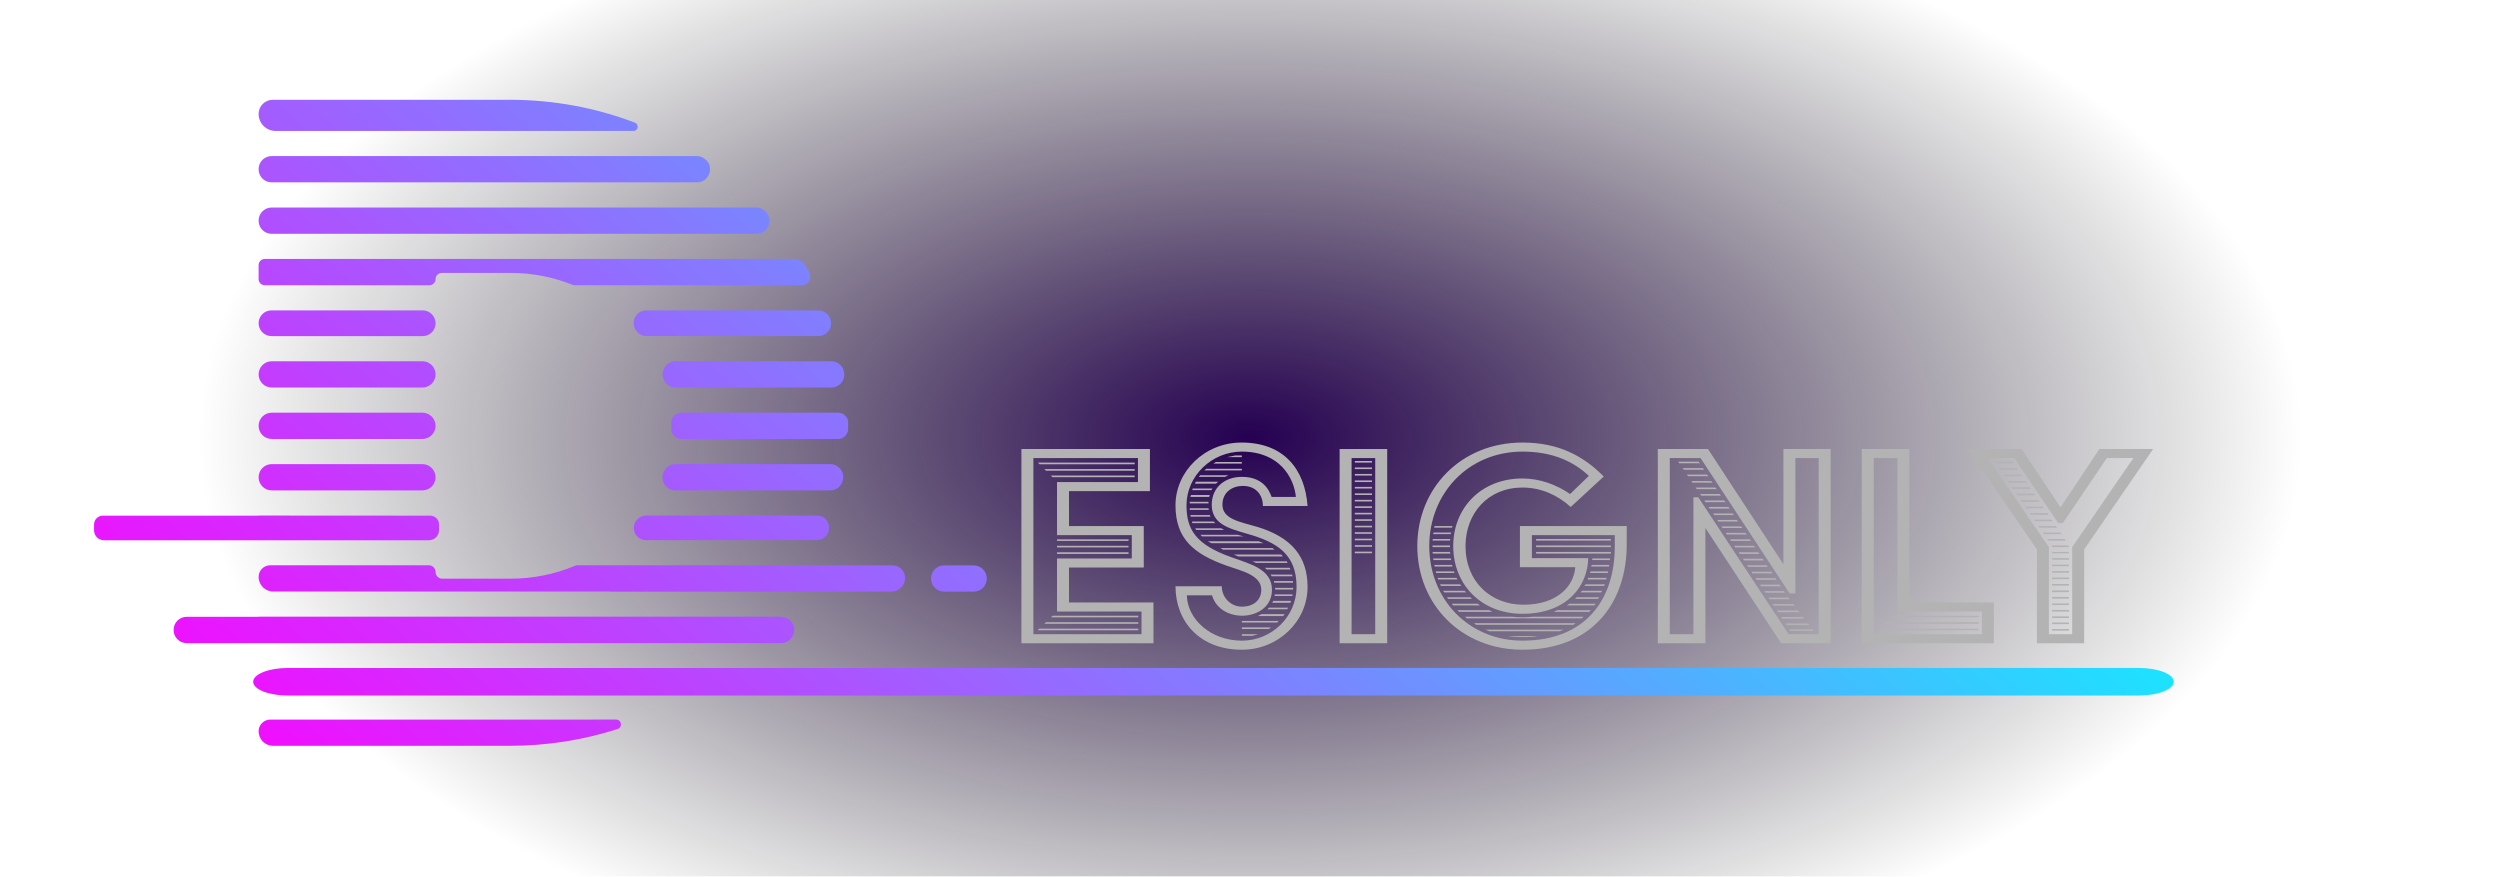<?xml version="1.0" encoding="utf-8"?>
<!-- Generator: Adobe Illustrator 27.4.1, SVG Export Plug-In . SVG Version: 6.00 Build 0)  -->
<svg version="1.1" id="Layer_1" xmlns="http://www.w3.org/2000/svg" xmlns:xlink="http://www.w3.org/1999/xlink" x="0px" y="0px"
	 viewBox="0 0 4400 1543.033" enable-background="new 0 0 4400 1543.033" xml:space="preserve">
<radialGradient id="SVGID_1_" cx="2000.158" cy="1289.751" r="1683.105" gradientTransform="matrix(1.1 6.514556e-05 6.514556e-05 0.598 -0.083 -0.555)" gradientUnits="userSpaceOnUse">
	<stop  offset="0" style="stop-color:#250052"/>
	<stop  offset="1" style="stop-color:#000000;stop-opacity:0"/>
</radialGradient>
<rect x="0.725" y="-1.094" fill="url(#SVGID_1_)" width="4399.2" height="1543.429"/>
<linearGradient id="SVGID_00000157301899933983309020000015171273450100015012_" gradientUnits="userSpaceOnUse" x1="2826.218" y1="-90.62" x2="1013.387" y2="1993.092">
	<stop  offset="0" style="stop-color:#00FFFF"/>
	<stop  offset="1" style="stop-color:#FF00FF"/>
</linearGradient>
<path fill="url(#SVGID_00000157301899933983309020000015171273450100015012_)" d="M1347.975,372.717
	c0.136,0.15,0.271,0.3,0.407,0.45c13.335,14.756,2.932,38.323-16.956,38.323H478.048c-12.653,0-22.91-10.257-22.91-22.91v-0.449
	c0-12.653,10.257-22.91,22.91-22.91h852.97C1337.473,365.222,1343.642,367.933,1347.975,372.717z M1226.125,274.698H478.055
	c-12.657,0-22.917,10.26-22.917,22.917v0.434c0,12.657,10.26,22.917,22.917,22.917h748.712c22.594,0,31.596-29.299,12.845-41.903
	c-0.214-0.144-0.429-0.288-0.643-0.432C1235.166,276.082,1230.703,274.698,1226.125,274.698z M766.603,491.167
	c0-5.991,4.856-10.847,10.847-10.847h121.049c38.603,0,75.443,7.462,109.03,20.912c1.28,0.512,2.642,0.782,4.02,0.782h399.438
	c11.621,0,18.959-12.476,13.337-22.647c-2.225-4.025-4.499-8.022-6.822-11.99c-4.213-7.196-11.914-11.631-20.252-11.631H465.985
	c-5.991,0-10.847,4.856-10.847,10.847v24.574c0,5.991,4.856,10.847,10.847,10.847h289.771
	C761.747,502.014,766.603,497.158,766.603,491.167L766.603,491.167z M743.972,546.271H477.769
	c-12.499,0-22.631,10.132-22.631,22.631l0,0c0,12.499,10.132,22.631,22.631,22.631h266.203c12.499,0,22.631-10.132,22.631-22.631
	l0,0C766.603,556.403,756.471,546.271,743.972,546.271z M1189.221,682.057h273.983c14.012,0,24.699-12.561,22.435-26.39
	c-0.045-0.273-0.089-0.545-0.135-0.818c-1.816-10.988-11.297-19.06-22.434-19.06h-274.129c-15.685,0-26.541,15.474-21.424,30.301
	c0.054,0.156,0.108,0.313,0.161,0.469C1170.847,675.796,1179.456,682.057,1189.221,682.057z M1138.049,591.533h302.267
	c15.494,0,26.272-15.348,21.083-29.947c-0.057-0.161-0.115-0.322-0.172-0.483c-3.174-8.904-11.631-14.832-21.083-14.832h-302.497
	c-18.985,0-29.332,22.127-17.19,36.722c0.134,0.161,0.268,0.322,0.401,0.484C1125.095,588.592,1131.406,591.533,1138.049,591.533z
	 M1181.361,748.658c0,1.929-0.023,3.854-0.067,5.773c-0.231,9.953,7.754,18.15,17.71,18.15h275.989
	c9.679,0,17.527-7.766,17.722-17.444c0.074-3.667,0.112-7.344,0.112-11.028c0-0.06,0-0.119,0-0.179
	c-0.004-9.747-7.976-17.618-17.723-17.618h-276.063c-9.947,0-17.887,8.183-17.715,18.129
	C1181.349,745.845,1181.361,747.25,1181.361,748.658z M743.469,635.789H478.272c-12.776,0-23.134,10.357-23.134,23.134v0
	c0,12.776,10.357,23.134,23.134,23.134h265.198c12.776,0,23.134-10.357,23.134-23.134v0
	C766.603,646.147,756.246,635.789,743.469,635.789z M1461.337,816.838h-272.415c-9.757,0-18.362,6.249-21.536,15.476
	c-0.054,0.157-0.108,0.313-0.162,0.469c-5.133,14.832,5.724,30.323,21.419,30.323h272.543c10.962,0,20.338-7.829,22.355-18.604
	c0.051-0.271,0.101-0.543,0.152-0.814C1486.288,829.724,1475.54,816.838,1461.337,816.838z M896.911,175.599H480.078
	c-13.774,0-24.94,11.166-24.94,24.94l0,0c0,16.515,13.388,29.903,29.903,29.903h629.749c8.346,0,10.512-11.593,2.712-14.563
	C1049.265,189.896,974.828,175.599,896.911,175.599z M1136.904,950.612h300.755c8.89,0,16.868-5.492,20.013-13.808
	c0.058-0.153,0.116-0.307,0.174-0.46c5.282-14.008-5.041-28.983-20.012-28.983h-300.548c-6.366,0-12.409,2.828-16.46,7.738
	c-0.127,0.154-0.254,0.307-0.381,0.46C1108.885,929.512,1118.785,950.612,1136.904,950.612z M455.138,1287.064
	c0,14.115,11.442,25.557,25.557,25.557h416.216c66.436,0,130.341-10.395,190.031-29.564c9.243-2.969,7.112-16.615-2.596-16.615
	H475.76C464.371,1266.442,455.138,1275.675,455.138,1287.064L455.138,1287.064z M743.469,816.838H478.272
	c-12.776,0-23.134,10.357-23.134,23.134l0,0c0,12.776,10.357,23.134,23.134,23.134h265.198c12.776,0,23.134-10.358,23.134-23.134
	l0,0C766.603,827.195,756.246,816.838,743.469,816.838z M743.469,726.313H478.272c-12.777,0-23.134,10.357-23.134,23.134l0,0
	c0,12.777,10.357,23.134,23.134,23.134h265.197c12.777,0,23.134-10.357,23.134-23.134l0,0
	C766.603,736.671,756.246,726.313,743.469,726.313z M1592.955,1017.247L1592.955,1017.247c0-12.247-9.928-22.176-22.176-22.176
	h-139.088c0.035-0.068,0.071-0.135,0.106-0.203h-415.351c-1.577,0-3.133,0.323-4.587,0.934
	c-34.74,14.593-73.092,22.708-113.36,22.708H778.424c-6.529,0-11.821-5.292-11.821-11.821v0c0-6.529-5.293-11.821-11.821-11.821
	H475.599c-11.3,0-20.461,9.161-20.461,20.461v0c0,14.253,11.554,25.807,25.807,25.807h594.496c-0.06,0.067-0.117,0.136-0.177,0.203
	h493.599C1582.168,1041.339,1592.955,1030.553,1592.955,1017.247z M1638.519,1018.205L1638.519,1018.205
	c0,12.777,10.357,23.134,23.134,23.134h51.951c12.777,0,23.134-10.357,23.134-23.134v0c0-12.776-10.357-23.134-23.134-23.134
	h-51.951C1648.876,995.071,1638.519,1005.429,1638.519,1018.205z M506.776,1224.126h3257.833c33.809,0,61.217-10.858,61.217-24.252
	l0,0c0-13.394-27.408-24.252-61.217-24.252H506.776c-33.809,0-61.217,10.858-61.217,24.252l0,0
	C445.559,1213.268,472.967,1224.126,506.776,1224.126z M1395.57,1118.413c7.269-15.204-3.798-32.792-20.65-32.792h-1.669
	c0.06-0.076,0.122-0.152,0.182-0.228H455.138v0.228H328.452c-12.644,0-22.893,10.25-22.893,22.893v0.456
	c0,12.644,10.25,22.893,22.893,22.893h1046.249c8.809,0,16.838-5.054,20.651-12.995
	C1395.425,1118.717,1395.498,1118.565,1395.57,1118.413z M772.708,922.983c0-8.517-6.901-15.423-15.418-15.428l-302.151-0.193v0.203
	H181.013c-8.535,0-15.454,6.919-15.454,15.454v10.474c0,9.567,7.755,17.322,17.322,17.322h571.994
	c9.849,0,17.833-7.984,17.833-17.833V922.983z"/>
<g id="logo-text">
	<g>
		<path fill="#B3B3B3" d="M1797.672,790.277h226.184v74.065h-142.434v61.531h131.609V998.8h-131.609v61.531h148.701v71.786h-232.451
			V790.277z M2009.043,1116.165v-39.882h-148.701v-93.436h131.609v-41.021h-131.609v-93.436h142.434v-42.16h-184.023v309.935
			H2009.043z M1829.008,1106.479h174.338v2.849h-177.188L1829.008,1106.479z M1826.729,814.206h170.35v2.849h-167.501
			L1826.729,814.206z M1838.123,825.601h158.955v2.849h-156.106L1838.123,825.601z M1840.972,1095.085h162.374v2.849h-165.223
			L1840.972,1095.085z M1849.518,836.996h147.561v2.849h-144.712L1849.518,836.996z M1852.936,1083.689h150.41v2.85h-153.828
			L1852.936,1083.689z M1860.342,949.233h125.912v2.849h-125.912V949.233z M1860.342,960.628h125.912v2.849h-125.912V960.628z
			 M1860.342,972.022h125.912v2.849h-125.912V972.022z"/>
		<path fill="#B3B3B3" d="M2150.333,1031.844c0,19.941,15.952,35.894,35.323,35.894c21.08,0,34.184-11.964,34.184-29.626
			c0-25.638-33.613-33.045-61.531-42.73c-57.543-20.51-89.447-47.287-89.447-105.97c0-60.392,51.846-110.528,116.225-110.528
			c75.775,0,111.668,48.428,116.227,111.668h-78.623c0-19.371-11.965-35.323-35.324-35.323c-18.23,0-35.893,10.824-35.893,33.044
			c0,25.638,31.335,30.196,60.392,38.742c60.961,18.231,89.448,52.415,89.448,105.97c0,60.392-51.276,110.528-115.656,110.528
			c-74.635,0-116.795-50.137-116.795-111.668H2150.333z M2185.656,1127.56c52.985,0,96.285-42.73,96.285-94.576
			c0-57.543-34.184-78.623-86.6-93.436c-33.614-9.686-62.67-17.662-62.67-51.276c0-29.626,22.219-48.997,52.984-48.997
			c35.323,0,47.288,21.08,52.416,35.323h42.729c-3.419-33.614-28.487-79.762-95.146-79.762c-52.984,0-97.424,42.729-97.424,94.575
			c0,42.16,15.952,68.938,78.623,91.157c32.475,11.964,71.786,20.511,71.786,57.543c0,30.195-26.208,45.578-52.985,45.578
			c-29.057-0.569-47.287-17.092-52.416-35.893h-44.438C2089.941,1090.526,2131.531,1127.56,2185.656,1127.56z M2093.93,883.144
			h33.044v2.849h-33.044V883.144z M2093.93,894.539h33.044l0.569,2.849h-33.613V894.539z M2096.209,871.18h33.044l-1.14,3.418
			h-33.045L2096.209,871.18z M2095.068,906.503h34.185l1.14,2.849h-34.754L2095.068,906.503z M2097.918,917.897h38.172l-0.57-0.569
			l3.419,3.418h-40.451L2097.918,917.897z M2099.057,859.785h34.754l-1.709,2.849h-33.614L2099.057,859.785z M2104.754,847.82
			h39.312l-3.988,3.419h-37.033L2104.754,847.82z M2103.615,929.862h46.148l4.557,2.849h-48.996L2103.615,929.862z M2112.16,836.426
			h50.137l-6.267,2.849h-46.148L2112.16,836.426z M2112.73,941.257h65.52l10.824,2.849h-73.495L2112.73,941.257z M2122.986,825.031
			h62.67v2.849h-66.089L2122.986,825.031z M2125.834,952.651h89.448l8.546,3.418h-91.727L2125.834,952.651z M2140.078,813.066
			h45.578v2.85h-50.137L2140.078,813.066z M2239.781,964.616l3.418,2.849h-90.588l-4.558-2.849H2239.781z M2173.691,801.672h11.965
			v2.849h-25.638L2173.691,801.672z M2255.164,976.011l2.848,3.418h-78.053l-8.546-3.418H2255.164z M2185.656,1092.806h64.949
			l-2.848,2.849h-62.102V1092.806z M2185.656,1104.2h51.275l-3.987,2.849h-47.288V1104.2z M2185.656,1116.165h29.057l-10.825,2.849
			h-18.231V1116.165z M2264.85,987.975l1.139,2.849h-55.264l-6.268-2.849H2264.85z M2220.41,1080.841h40.451l-1.709,2.279
			l-0.57,1.14h-45.009L2220.41,1080.841z M2269.977,999.369l1.14,2.849h-41.591l-3.418-2.849H2269.977z M2233.514,1069.446h33.614
			l-1.709,2.849h-34.754L2233.514,1069.446z M2236.362,1011.334h37.603l1.14,2.849h-37.032L2236.362,1011.334z M2240.92,1057.482
			h31.336l-1.14,3.418h-31.905L2240.92,1057.482z M2242.061,1022.729h33.613v2.849h-33.045L2242.061,1022.729z M2243.77,1046.088
			h31.335l-0.569,2.849h-31.336L2243.77,1046.088z M2244.339,1034.693h31.905l-0.57,2.849h-31.335V1034.693z"/>
		<path fill="#B3B3B3" d="M2357.717,790.277h83.751v341.84h-83.751V790.277z M2420.388,1116.165V806.23h-41.591v309.935H2420.388z
			 M2384.494,811.357h30.196v2.849h-30.196V811.357z M2384.494,822.752h30.196v2.849h-30.196V822.752z M2384.494,834.147h30.196
			v2.849h-30.196V834.147z M2384.494,845.542h30.196v2.849h-30.196V845.542z M2384.494,856.937h30.196v2.849h-30.196V856.937z
			 M2384.494,868.331h30.196v2.849h-30.196V868.331z M2384.494,879.726h30.196v2.849h-30.196V879.726z M2384.494,891.12h30.196
			v2.849h-30.196V891.12z M2384.494,902.515h30.196v2.849h-30.196V902.515z M2384.494,913.909h30.196v2.849h-30.196V913.909z
			 M2384.494,925.305h30.196v2.849h-30.196V925.305z M2384.494,936.699h30.196v2.849h-30.196V936.699z M2384.494,948.094h30.196
			v2.849h-30.196V948.094z M2384.494,959.488h30.196v2.849h-30.196V959.488z M2384.494,970.883h30.196v2.849h-30.196V970.883z"/>
		<path fill="#B3B3B3" d="M2679.615,778.883c63.24,0,107.11,23.359,143.003,59.822l-58.112,53.555
			c-23.359-21.08-52.416-34.184-84.891-34.184c-60.961,0-100.272,45.578-100.272,103.121c0,63.24,45.009,103.122,101.982,103.122
			c59.821,0,88.878-33.045,91.157-66.089h-97.425v-72.356h188.012v32.475c0,100.843-59.252,185.163-183.454,185.163
			c-108.249,0-185.162-80.332-185.162-182.314S2571.366,778.883,2679.615,778.883z M2679.615,1127.56
			c109.959,0,162.374-71.217,162.374-165.792v-19.941h-145.852v40.451h99.134c-0.57,46.718-35.323,97.994-115.656,97.994
			c-73.495,0-121.922-52.415-121.922-119.074c0-66.658,48.427-119.074,121.922-119.074c30.196,0,59.822,10.825,83.751,27.348
			l33.045-31.905c-29.627-27.917-67.799-42.729-116.796-42.729c-95.145,0-164.082,73.495-164.082,166.361
			S2584.471,1127.56,2679.615,1127.56z M2521.8,948.663h30.765l-0.568,2.849h-30.766L2521.8,948.663z M2521.23,960.058h30.766v2.849
			h-30.766V960.058z M2521.23,971.452h30.766l0.568,2.849H2521.8L2521.23,971.452z M2522.939,937.269h31.335l-1.14,2.849h-30.766
			L2522.939,937.269z M2522.369,982.848h30.766l1.14,2.849h-31.335L2522.369,982.848z M2524.648,925.874h31.904l-1.139,2.849
			h-31.336L2524.648,925.874z M2524.078,994.242h31.336l1.139,2.849h-31.335L2524.078,994.242z M2526.928,1005.637h31.904
			l1.14,2.849h-32.475L2526.928,1005.637z M2530.346,1017.031h33.045l1.709,2.849h-34.184L2530.346,1017.031z M2534.334,1028.426
			h35.323l2.278,2.849h-35.893L2534.334,1028.426z M2540.031,1039.82h37.602l2.85,2.849h-38.742L2540.031,1039.82z
			 M2546.867,1051.215h41.021l2.849,2.849h-42.16L2546.867,1051.215z M2555.414,1062.609h45.578l3.418,2.849h-47.287
			L2555.414,1062.609z M2620.934,1074.005l5.697,2.849h-58.684l-2.848-2.849H2620.934z M2660.814,1085.399
			c4.558,0.569,12.534,1.14,18.801,1.14c7.977,0,13.104-0.57,18.231-1.14h89.448l-3.418,2.849h-202.256l-3.418-2.849H2660.814z
			 M2773.052,1096.794l-3.988,2.849h-170.92l-3.987-2.849H2773.052z M2751.972,1108.188l-7.406,2.849h-123.062l-7.407-2.849
			H2751.972z M2705.823,1119.583c-4.558,1.14-11.965,1.709-26.208,1.709c-9.115,0-18.801-0.569-26.777-1.709H2705.823z
			 M2703.544,948.663h131.608v2.849h-131.608V948.663z M2703.544,960.058h131.608v2.849h-131.608V960.058z M2703.544,971.452
			h131.608v2.849h-131.608V971.452z M2740.577,1074.005h59.252l-2.849,2.849h-62.101L2740.577,1074.005z M2762.227,1062.609h46.148
			l-2.279,2.849h-48.427L2762.227,1062.609z M2774.761,1051.215h39.882l-2.279,2.849h-40.451L2774.761,1051.215z M2784.446,1039.82
			h35.323l-1.709,2.849h-36.463L2784.446,1039.82z M2790.714,1028.426h34.184l-1.709,2.849h-34.754L2790.714,1028.426z
			 M2795.271,1017.031h32.475l-1.14,2.849h-32.475L2795.271,1017.031z M2799.26,1005.637h31.335l-1.14,2.849h-30.766
			L2799.26,1005.637z M2801.538,994.242h30.766l-0.569,2.849h-31.336L2801.538,994.242z M2802.678,982.848h30.766v2.849h-31.335
			L2802.678,982.848z"/>
		<path fill="#B3B3B3" d="M2917.764,790.277h88.308l132.748,202.825V790.277H3222v341.84h-87.169l-133.317-202.825v202.825h-83.75
			V790.277z M2980.434,1116.165V875.168h8.546l158.956,240.997h52.984V806.23h-41.021v238.147h-10.255L2992.968,806.23h-54.124
			v309.935H2980.434z M2953.656,812.497h35.894l2.278,2.849h-36.463L2953.656,812.497z M2961.633,823.892h35.323l2.279,2.849
			h-35.894L2961.633,823.892z M2969.039,835.286h35.323l2.279,2.849h-35.894L2969.039,835.286z M2977.016,846.681h34.754
			l2.278,2.849h-35.323L2977.016,846.681z M2984.422,858.076h34.754l2.278,2.849h-35.323L2984.422,858.076z M2992.398,869.471
			h34.184l2.279,2.849h-34.754L2992.398,869.471z M2999.805,880.865h34.754l2.278,2.849h-35.323L2999.805,880.865z M3007.211,892.26
			h34.754l2.279,2.849h-35.324L3007.211,892.26z M3015.188,903.654h34.184l2.279,2.849h-34.754L3015.188,903.654z M3022.594,915.049
			h34.185l2.278,2.849h-34.754L3022.594,915.049z M3030.001,926.443h34.184l2.279,2.849h-34.754L3030.001,926.443z
			 M3037.407,937.838h34.754l2.278,2.85h-35.323L3037.407,937.838z M3044.813,949.233h34.754l2.278,2.849h-35.323L3044.813,949.233z
			 M3052.22,960.628h34.754l2.279,2.849h-35.323L3052.22,960.628z M3060.196,972.022h34.184l2.279,2.849h-34.754L3060.196,972.022z
			 M3067.603,983.417h34.185l2.278,2.849h-34.753L3067.603,983.417z M3075.01,994.812h34.184l2.279,2.849h-34.754L3075.01,994.812z
			 M3082.416,1006.206h34.754l2.278,2.849h-35.323L3082.416,1006.206z M3124.576,1017.601l2.279,2.849h-35.324l-1.709-2.849
			H3124.576z M3131.982,1028.995l2.279,2.849h-34.754l-1.709-2.849H3131.982z M3139.39,1040.391l2.278,2.849h-34.754l-1.709-2.849
			H3139.39z M3147.936,1051.785l2.278,2.849h-35.893l-1.71-2.849H3147.936z M3155.911,1063.18l2.849,2.849h-37.032l-1.709-2.849
			H3155.911z M3164.457,1074.574l2.849,2.849h-38.172l-1.709-2.849H3164.457z M3173.004,1085.969l2.278,2.849h-38.741l-1.71-2.849
			H3173.004z M3181.55,1097.363l2.849,2.849h-39.882l-1.709-2.849H3181.55z M3189.525,1107.619l2.849,2.849h-41.59l-1.71-2.849
			H3189.525z"/>
		<path fill="#B3B3B3" d="M3276.693,790.277h83.75v270.054h148.7v71.786h-232.45V790.277z M3488.063,1116.165v-39.882h-148.7V806.23
			h-41.59v309.935H3488.063z M3308.028,1106.479h174.338v2.849H3305.18L3308.028,1106.479z M3319.992,1095.085h162.374v2.849
			h-165.223L3319.992,1095.085z M3331.957,1083.689h150.409v2.85h-153.828L3331.957,1083.689z"/>
		<path fill="#B3B3B3" d="M3584.916,966.895l-121.353-176.617h94.575l68.368,102.552l68.368-102.552h94.575l-121.353,176.617
			v165.223h-83.182V966.895z M3647.018,1116.165V962.906l107.68-156.676h-46.719l-77.483,114.516h-7.977l-77.483-114.516h-46.718
			l107.679,156.676v153.259H3647.018z M3509.712,812.497h32.475l2.279,2.849h-33.045L3509.712,812.497z M3517.118,823.892h32.475
			l2.279,2.849h-33.045L3517.118,823.892z M3525.095,835.286h32.475l2.279,2.849h-33.045L3525.095,835.286z M3533.07,846.681h31.905
			l2.279,2.849h-32.475L3533.07,846.681z M3540.478,857.506h31.905l2.278,2.849h-32.475L3540.478,857.506z M3548.453,868.9h31.336
			l2.278,2.849h-31.904L3548.453,868.9z M3556.43,880.295h31.335l2.279,2.849h-31.905L3556.43,880.295z M3564.406,891.69h30.766
			l2.278,2.849h-31.335L3564.406,891.69z M3571.812,903.085h31.335l2.279,2.849h-31.335L3571.812,903.085z M3579.789,914.479h30.766
			l2.278,2.849h-31.335L3579.789,914.479z M3587.195,925.874h31.335l2.279,2.849h-31.335L3587.195,925.874z M3595.741,937.269
			h30.196l2.278,2.849h-30.766L3595.741,937.269z M3603.147,948.663h30.766l2.279,2.849h-31.335L3603.147,948.663z
			 M3611.124,960.058h29.057l1.14,2.849h-29.626L3611.124,960.058z M3611.694,971.452h29.626v2.279h-29.626V971.452z
			 M3611.694,982.277h29.626v2.849h-29.626V982.277z M3611.694,993.672h29.626v2.849h-29.626V993.672z M3611.694,1005.066h29.626
			v2.849h-29.626V1005.066z M3611.694,1016.462h29.626v2.849h-29.626V1016.462z M3611.694,1027.856h29.626v2.849h-29.626V1027.856z
			 M3611.694,1039.251h29.626v2.849h-29.626V1039.251z M3611.694,1050.646h29.626v2.849h-29.626V1050.646z M3611.694,1062.04h29.626
			v2.849h-29.626V1062.04z M3611.694,1073.435h29.626v2.849h-29.626V1073.435z M3611.694,1084.829h29.626v2.849h-29.626V1084.829z
			 M3611.694,1095.654h29.626v2.849h-29.626V1095.654z M3611.694,1107.049h29.626v2.849h-29.626V1107.049z"/>
	</g>
</g>
</svg>
